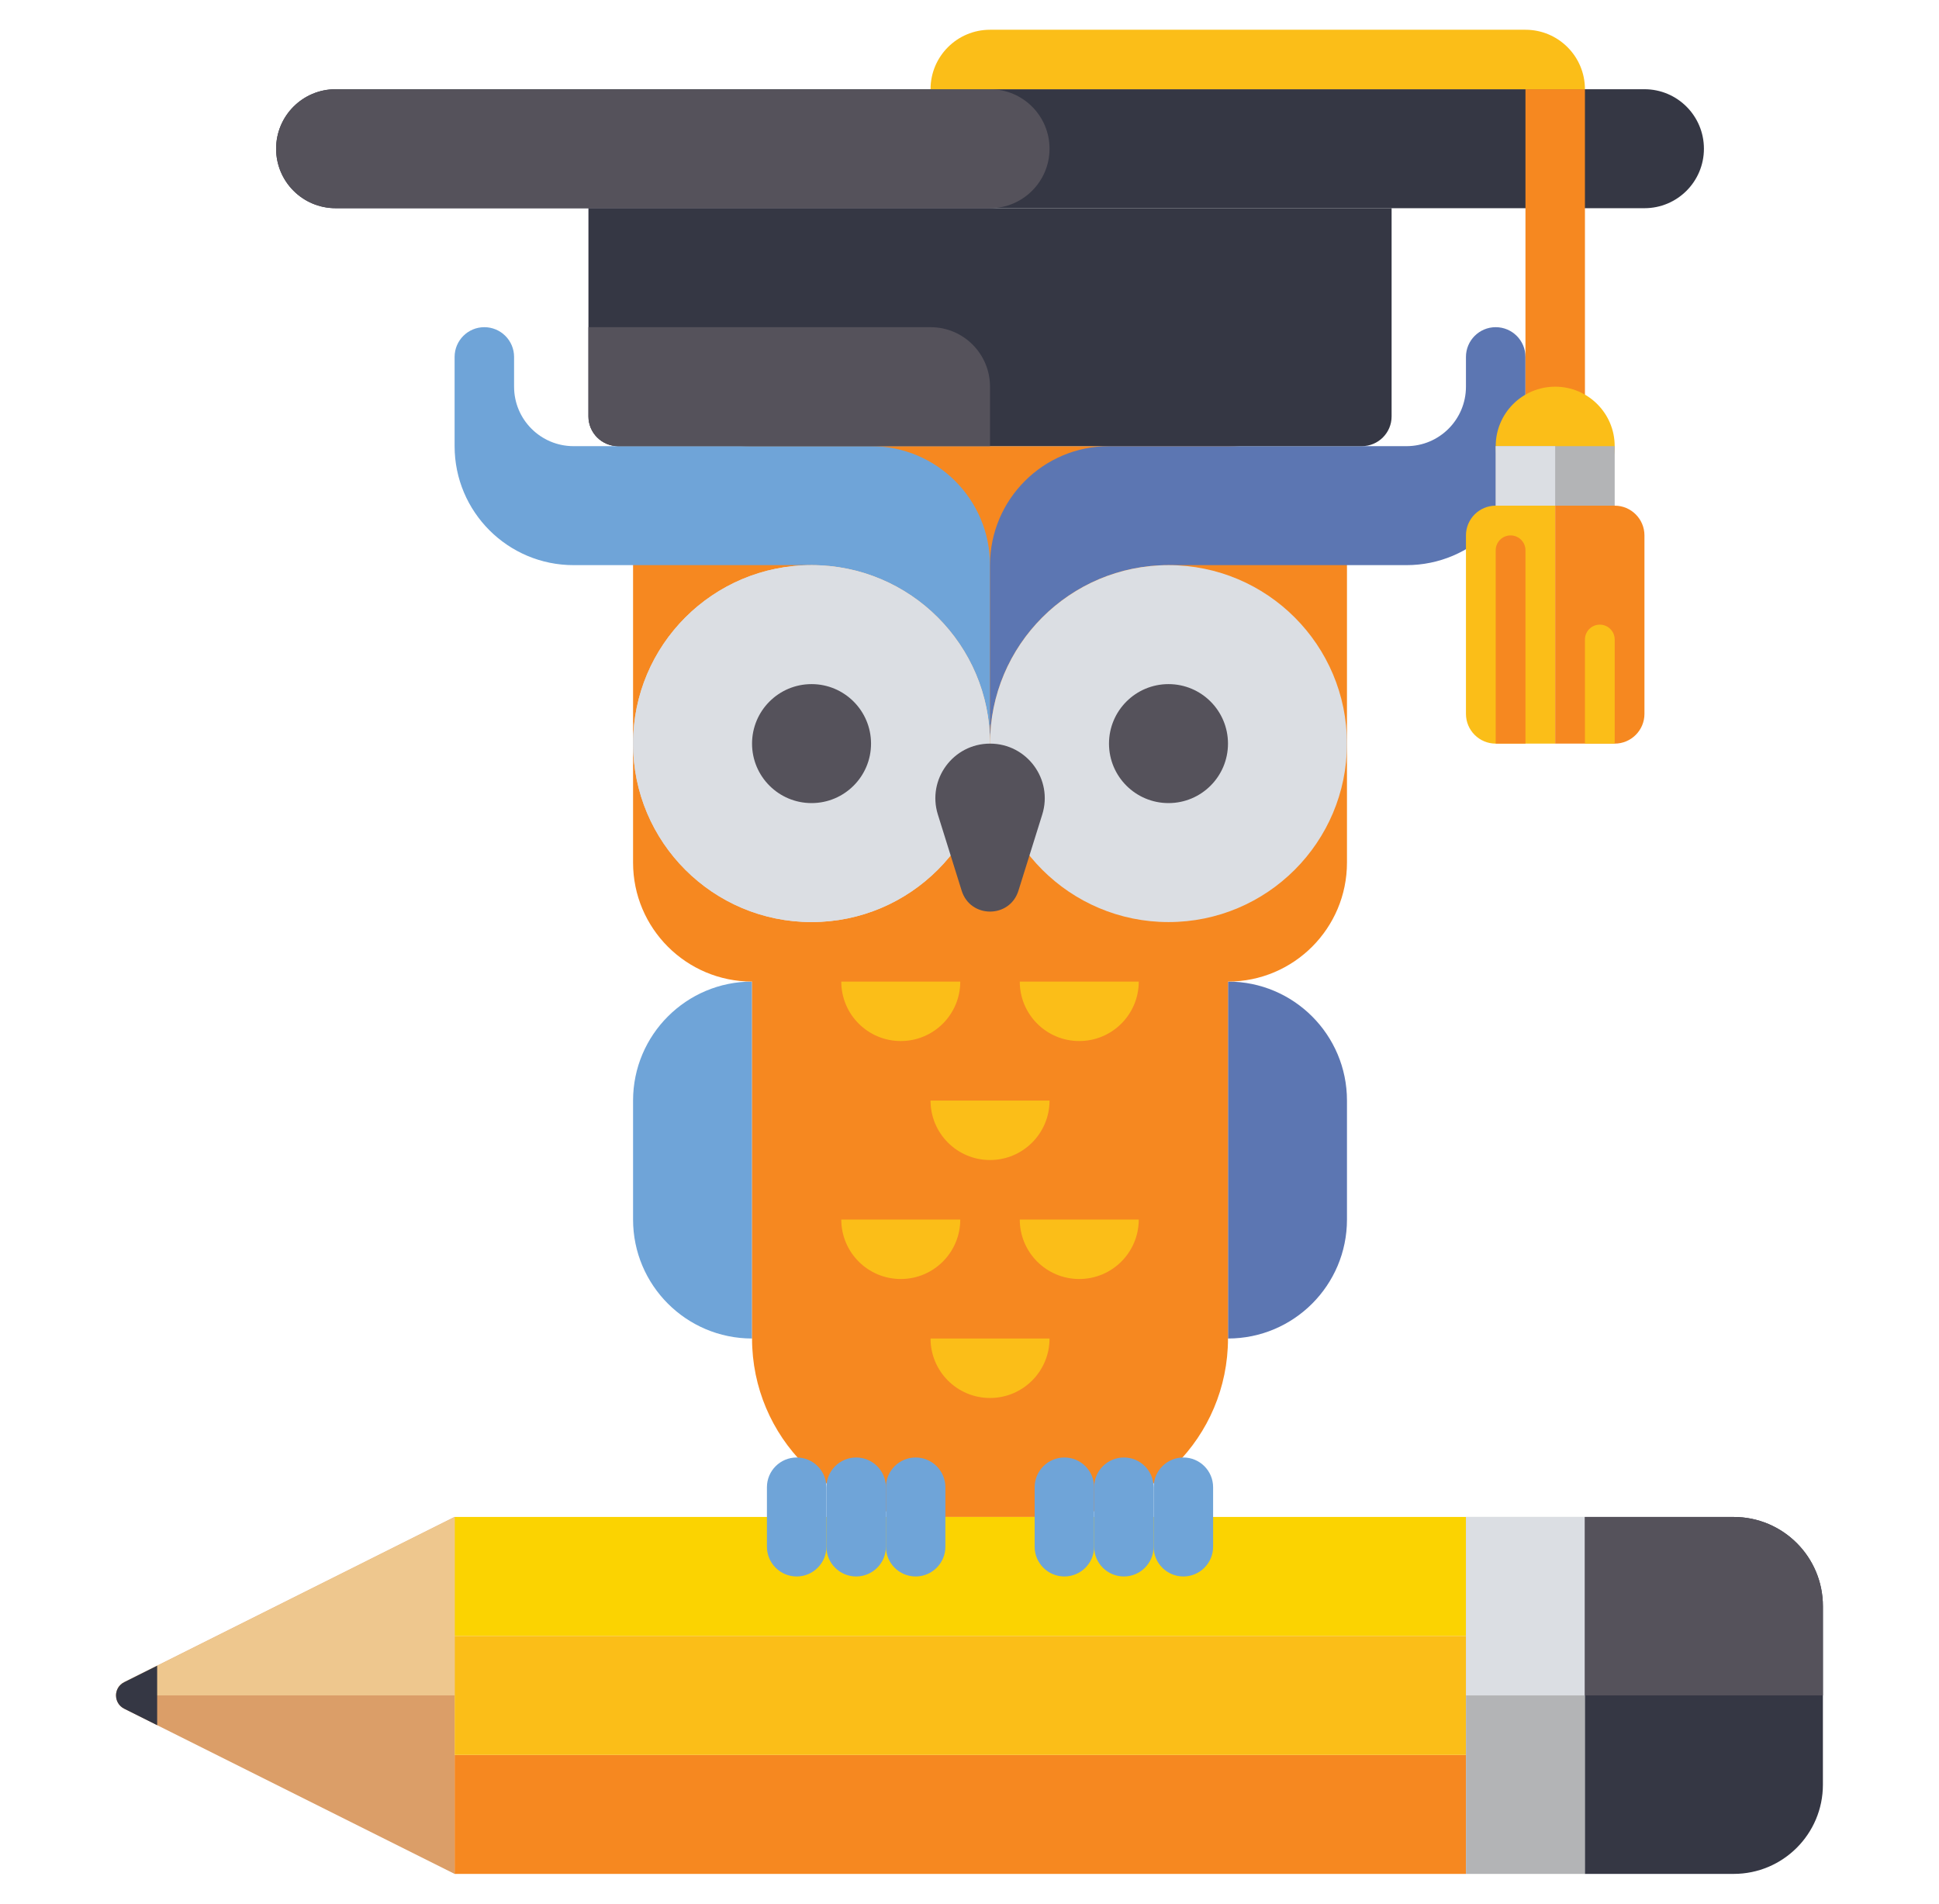 <svg width="55" height="54" viewBox="0 0 55 54" fill="none" xmlns="http://www.w3.org/2000/svg">
<g clip-path="url(#clip0_2645_944)">
<g clip-path="url(#clip1_2645_944)">
<path d="M21.332 37.969C19.468 37.969 17.957 36.458 17.957 34.594V31.219C17.957 29.355 19.468 27.844 21.332 27.844V37.969Z" fill="#6FA4D8"/>
</g>
<g clip-path="url(#clip2_2645_944)">
<path d="M34.832 37.969C36.696 37.969 38.207 36.458 38.207 34.594V31.219C38.207 29.355 36.696 27.844 34.832 27.844V37.969Z" fill="#5C76B2"/>
</g>
<g clip-path="url(#clip3_2645_944)">
<path d="M34.832 12.656H21.332C19.468 12.656 17.957 14.167 17.957 16.031V24.469C17.957 26.333 19.468 27.844 21.332 27.844V37.969C21.332 40.765 23.598 43.031 26.395 43.031H29.77C32.566 43.031 34.832 40.765 34.832 37.969V27.844C36.696 27.844 38.207 26.333 38.207 24.469V16.031C38.207 14.167 36.696 12.656 34.832 12.656Z" fill="#F68820"/>
</g>
<g clip-path="url(#clip4_2645_944)">
<path d="M24.707 12.656H16.27C15.337 12.656 14.582 11.901 14.582 10.969V10.125C14.582 9.659 14.204 9.281 13.738 9.281C13.273 9.281 12.895 9.659 12.895 10.125V12.656C12.895 14.52 14.406 16.031 16.27 16.031H23.02C25.816 16.031 28.082 18.298 28.082 21.094V16.031C28.082 14.167 26.571 12.656 24.707 12.656Z" fill="#6FA4D8"/>
</g>
<g clip-path="url(#clip5_2645_944)">
<path d="M31.457 12.656H39.895C40.827 12.656 41.582 11.901 41.582 10.969V10.125C41.582 9.659 41.96 9.281 42.426 9.281C42.892 9.281 43.27 9.659 43.27 10.125V12.656C43.27 14.52 41.758 16.031 39.895 16.031H33.145C30.348 16.031 28.082 18.298 28.082 21.094V16.031C28.082 14.167 29.593 12.656 31.457 12.656Z" fill="#5C76B2"/>
</g>
<g clip-path="url(#clip6_2645_944)">
<g clip-path="url(#clip7_2645_944)">
<path d="M41.582 49.781V53.156H12.895V49.781H41.582Z" fill="#F68820"/>
</g>
<g clip-path="url(#clip8_2645_944)">
<path d="M41.582 43.031V46.406H12.895V43.031H41.582Z" fill="#FBD301"/>
</g>
<g clip-path="url(#clip9_2645_944)">
<path d="M12.895 46.406H41.582V49.781H12.895V46.406Z" fill="#FBBE18"/>
</g>
<g clip-path="url(#clip10_2645_944)">
<path d="M12.895 43.031L3.525 47.717C3.213 47.872 3.213 48.316 3.525 48.471L12.895 53.156V43.031Z" fill="#DB9E68"/>
</g>
<g clip-path="url(#clip11_2645_944)">
<path d="M12.895 43.031L3.524 47.717C3.369 47.794 3.291 47.944 3.291 48.094H12.895V43.031Z" fill="#EEC78E"/>
</g>
<g clip-path="url(#clip12_2645_944)">
<path d="M4.458 47.25L3.525 47.717C3.213 47.872 3.213 48.316 3.525 48.471L4.458 48.938V47.25Z" fill="#353744"/>
</g>
<g clip-path="url(#clip13_2645_944)">
<path d="M44.957 43.031V53.156H41.582V43.031H44.957Z" fill="#B3B4B6"/>
</g>
<g clip-path="url(#clip14_2645_944)">
<path d="M44.957 43.031V48.094H41.582V43.031H44.957Z" fill="#DBDEE3"/>
</g>
<g clip-path="url(#clip15_2645_944)">
<path d="M51.707 50.625V45.562C51.707 44.164 50.574 43.031 49.176 43.031H44.957V53.156H48.332H49.176C50.574 53.156 51.707 52.023 51.707 50.625Z" fill="#353744"/>
</g>
<g clip-path="url(#clip16_2645_944)">
<path d="M51.707 48.094V45.562C51.707 44.164 50.574 43.031 49.176 43.031H44.957V48.094H51.707Z" fill="#55525B"/>
</g>
</g>
<g clip-path="url(#clip17_2645_944)">
<path d="M46.645 5.906H9.52C8.587 5.906 7.832 5.151 7.832 4.219C7.832 3.286 8.587 2.531 9.52 2.531H46.645C47.577 2.531 48.332 3.286 48.332 4.219C48.332 5.151 47.577 5.906 46.645 5.906Z" fill="#353744"/>
</g>
<g clip-path="url(#clip18_2645_944)">
<path d="M29.77 4.219C29.77 3.286 29.014 2.531 28.082 2.531H9.52C8.587 2.531 7.832 3.286 7.832 4.219C7.832 5.15 8.587 5.906 9.52 5.906H28.082C29.014 5.906 29.77 5.15 29.77 4.219Z" fill="#55525B"/>
</g>
<g clip-path="url(#clip19_2645_944)">
<path d="M38.629 12.656H17.535C17.069 12.656 16.691 12.278 16.691 11.812V5.906H39.473V11.812C39.473 12.278 39.095 12.656 38.629 12.656Z" fill="#353744"/>
</g>
<g clip-path="url(#clip20_2645_944)">
<path d="M28.082 12.656H17.535C17.069 12.656 16.691 12.278 16.691 11.812V9.281H26.395C27.327 9.281 28.082 10.036 28.082 10.969V12.656Z" fill="#55525B"/>
</g>
<g clip-path="url(#clip21_2645_944)">
<path d="M43.27 2.531H44.957V12.656H43.27V2.531Z" fill="#F68820"/>
</g>
<g clip-path="url(#clip22_2645_944)">
<path d="M26.395 2.531H44.957C44.957 1.599 44.202 0.844 43.27 0.844H28.082C27.15 0.844 26.395 1.599 26.395 2.531Z" fill="#FBBE18"/>
</g>
<g clip-path="url(#clip23_2645_944)">
<path d="M44.113 14.344C45.045 14.344 45.801 13.588 45.801 12.656C45.801 11.724 45.045 10.969 44.113 10.969C43.181 10.969 42.426 11.724 42.426 12.656C42.426 13.588 43.181 14.344 44.113 14.344Z" fill="#FBBE18"/>
</g>
<g clip-path="url(#clip24_2645_944)">
<path d="M42.426 12.656H45.801V14.344H42.426V12.656Z" fill="#B3B4B6"/>
</g>
<g clip-path="url(#clip25_2645_944)">
<path d="M42.426 12.656H44.113V14.344H42.426V12.656Z" fill="#DBDEE3"/>
</g>
<g clip-path="url(#clip26_2645_944)">
<path d="M44.113 21.094H42.426C41.96 21.094 41.582 20.716 41.582 20.25V15.188C41.582 14.722 41.96 14.344 42.426 14.344H44.113V21.094Z" fill="#FBBE18"/>
</g>
<g clip-path="url(#clip27_2645_944)">
<path d="M44.113 21.094H45.801C46.267 21.094 46.645 20.716 46.645 20.25V15.188C46.645 14.722 46.267 14.344 45.801 14.344H44.113V21.094Z" fill="#F68820"/>
</g>
<g clip-path="url(#clip28_2645_944)">
<path d="M43.27 21.094V15.609C43.27 15.377 43.081 15.188 42.848 15.188C42.615 15.188 42.426 15.377 42.426 15.609V21.094H43.27Z" fill="#F68820"/>
</g>
<g clip-path="url(#clip29_2645_944)">
<path d="M45.801 21.094V18.141C45.801 17.908 45.612 17.719 45.379 17.719C45.146 17.719 44.957 17.908 44.957 18.141V21.094H45.801Z" fill="#FBBE18"/>
</g>
<g clip-path="url(#clip30_2645_944)">
<path d="M23.02 26.156C25.816 26.156 28.082 23.89 28.082 21.094C28.082 18.298 25.816 16.031 23.02 16.031C20.224 16.031 17.957 18.298 17.957 21.094C17.957 23.89 20.224 26.156 23.02 26.156Z" fill="#DBDEE3"/>
</g>
<g clip-path="url(#clip31_2645_944)">
<path d="M23.02 26.156C25.816 26.156 28.082 23.89 28.082 21.094C28.082 18.298 25.816 16.031 23.02 16.031C20.224 16.031 17.957 18.298 17.957 21.094C17.957 23.89 20.224 26.156 23.02 26.156Z" fill="#DBDEE3"/>
</g>
<g clip-path="url(#clip32_2645_944)">
<path d="M23.02 22.781C23.951 22.781 24.707 22.026 24.707 21.094C24.707 20.162 23.951 19.406 23.02 19.406C22.088 19.406 21.332 20.162 21.332 21.094C21.332 22.026 22.088 22.781 23.02 22.781Z" fill="#55525B"/>
</g>
<g clip-path="url(#clip33_2645_944)">
<path d="M33.145 26.156C35.941 26.156 38.207 23.89 38.207 21.094C38.207 18.298 35.941 16.031 33.145 16.031C30.349 16.031 28.082 18.298 28.082 21.094C28.082 23.89 30.349 26.156 33.145 26.156Z" fill="#DBDEE3"/>
</g>
<g clip-path="url(#clip34_2645_944)">
<path d="M33.145 22.781C34.077 22.781 34.832 22.026 34.832 21.094C34.832 20.162 34.077 19.406 33.145 19.406C32.213 19.406 31.457 20.162 31.457 21.094C31.457 22.026 32.213 22.781 33.145 22.781Z" fill="#55525B"/>
</g>
<g clip-path="url(#clip35_2645_944)">
<path d="M28.083 21.094C29.13 21.094 29.876 22.109 29.563 23.107L28.888 25.266C28.642 26.056 27.524 26.056 27.278 25.266L26.603 23.107C26.291 22.109 27.037 21.094 28.083 21.094Z" fill="#55525B"/>
</g>
<g clip-path="url(#clip36_2645_944)">
<path d="M25.551 29.531C24.618 29.531 23.863 28.776 23.863 27.844H27.238C27.238 28.776 26.483 29.531 25.551 29.531Z" fill="#FBBE18"/>
</g>
<g clip-path="url(#clip37_2645_944)">
<path d="M30.613 29.531C29.681 29.531 28.926 28.776 28.926 27.844H32.301C32.301 28.776 31.546 29.531 30.613 29.531Z" fill="#FBBE18"/>
</g>
<g clip-path="url(#clip38_2645_944)">
<path d="M25.551 36.281C24.618 36.281 23.863 35.526 23.863 34.594H27.238C27.238 35.526 26.483 36.281 25.551 36.281Z" fill="#FBBE18"/>
</g>
<g clip-path="url(#clip39_2645_944)">
<path d="M30.613 36.281C29.681 36.281 28.926 35.526 28.926 34.594H32.301C32.301 35.526 31.546 36.281 30.613 36.281Z" fill="#FBBE18"/>
</g>
<g clip-path="url(#clip40_2645_944)">
<path d="M28.082 32.906C27.15 32.906 26.395 32.151 26.395 31.219H29.77C29.77 32.151 29.014 32.906 28.082 32.906Z" fill="#FBBE18"/>
</g>
<g clip-path="url(#clip41_2645_944)">
<path d="M28.082 39.656C27.15 39.656 26.395 38.901 26.395 37.969H29.77C29.77 38.901 29.014 39.656 28.082 39.656Z" fill="#FBBE18"/>
</g>
<g clip-path="url(#clip42_2645_944)">
<path d="M22.598 44.719C23.063 44.719 23.441 44.341 23.441 43.875V42.188C23.441 41.722 23.063 41.344 22.598 41.344C22.132 41.344 21.754 41.722 21.754 42.188V43.875C21.754 44.341 22.132 44.719 22.598 44.719Z" fill="#6FA4D8"/>
</g>
<g clip-path="url(#clip43_2645_944)">
<path d="M24.285 44.719C24.751 44.719 25.129 44.341 25.129 43.875V42.188C25.129 41.722 24.751 41.344 24.285 41.344C23.819 41.344 23.441 41.722 23.441 42.188V43.875C23.441 44.341 23.819 44.719 24.285 44.719Z" fill="#6FA4D8"/>
</g>
<g clip-path="url(#clip44_2645_944)">
<path d="M25.973 44.719C26.438 44.719 26.816 44.341 26.816 43.875V42.188C26.816 41.722 26.438 41.344 25.973 41.344C25.507 41.344 25.129 41.722 25.129 42.188V43.875C25.129 44.341 25.507 44.719 25.973 44.719Z" fill="#6FA4D8"/>
</g>
<g clip-path="url(#clip45_2645_944)">
<path d="M30.191 44.719C30.657 44.719 31.035 44.341 31.035 43.875V42.188C31.035 41.722 30.657 41.344 30.191 41.344C29.726 41.344 29.348 41.722 29.348 42.188V43.875C29.348 44.341 29.726 44.719 30.191 44.719Z" fill="#6FA4D8"/>
</g>
<g clip-path="url(#clip46_2645_944)">
<path d="M31.879 44.719C32.345 44.719 32.723 44.341 32.723 43.875V42.188C32.723 41.722 32.345 41.344 31.879 41.344C31.413 41.344 31.035 41.722 31.035 42.188V43.875C31.035 44.341 31.413 44.719 31.879 44.719Z" fill="#6FA4D8"/>
</g>
<g clip-path="url(#clip47_2645_944)">
<path d="M33.566 44.719C34.032 44.719 34.41 44.341 34.41 43.875V42.188C34.41 41.722 34.032 41.344 33.566 41.344C33.101 41.344 32.723 41.722 32.723 42.188V43.875C32.723 44.341 33.101 44.719 33.566 44.719Z" fill="#6FA4D8"/>
</g>
</g>
<defs>
<clipPath id="clip0_2645_944">
<rect width="48.417" height="52.312" fill="white" transform="translate(3.291 0.844)"/>
</clipPath>
<clipPath id="clip1_2645_944">
<rect width="3.375" height="10.125" fill="white" transform="translate(17.957 27.844)"/>
</clipPath>
<clipPath id="clip2_2645_944">
<rect width="3.375" height="10.125" fill="white" transform="translate(34.832 27.844)"/>
</clipPath>
<clipPath id="clip3_2645_944">
<rect width="20.25" height="30.375" fill="white" transform="translate(17.957 12.656)"/>
</clipPath>
<clipPath id="clip4_2645_944">
<rect width="15.188" height="11.812" fill="white" transform="translate(12.895 9.281)"/>
</clipPath>
<clipPath id="clip5_2645_944">
<rect width="15.188" height="11.812" fill="white" transform="translate(28.082 9.281)"/>
</clipPath>
<clipPath id="clip6_2645_944">
<rect width="48.417" height="10.125" fill="white" transform="translate(3.291 43.031)"/>
</clipPath>
<clipPath id="clip7_2645_944">
<rect width="28.688" height="3.375" fill="white" transform="translate(12.895 49.781)"/>
</clipPath>
<clipPath id="clip8_2645_944">
<rect width="28.688" height="3.375" fill="white" transform="translate(12.895 43.031)"/>
</clipPath>
<clipPath id="clip9_2645_944">
<rect width="28.688" height="3.375" fill="white" transform="translate(12.895 46.406)"/>
</clipPath>
<clipPath id="clip10_2645_944">
<rect width="9.604" height="10.125" fill="white" transform="translate(3.291 43.031)"/>
</clipPath>
<clipPath id="clip11_2645_944">
<rect width="9.604" height="5.062" fill="white" transform="translate(3.291 43.031)"/>
</clipPath>
<clipPath id="clip12_2645_944">
<rect width="1.167" height="1.688" fill="white" transform="translate(3.291 47.25)"/>
</clipPath>
<clipPath id="clip13_2645_944">
<rect width="3.375" height="10.125" fill="white" transform="translate(41.582 43.031)"/>
</clipPath>
<clipPath id="clip14_2645_944">
<rect width="3.375" height="5.062" fill="white" transform="translate(41.582 43.031)"/>
</clipPath>
<clipPath id="clip15_2645_944">
<rect width="6.75" height="10.125" fill="white" transform="translate(44.957 43.031)"/>
</clipPath>
<clipPath id="clip16_2645_944">
<rect width="6.75" height="5.062" fill="white" transform="translate(44.957 43.031)"/>
</clipPath>
<clipPath id="clip17_2645_944">
<rect width="40.5" height="3.375" fill="white" transform="translate(7.832 2.531)"/>
</clipPath>
<clipPath id="clip18_2645_944">
<rect width="21.938" height="3.375" fill="white" transform="translate(7.832 2.531)"/>
</clipPath>
<clipPath id="clip19_2645_944">
<rect width="22.781" height="6.75" fill="white" transform="translate(16.691 5.906)"/>
</clipPath>
<clipPath id="clip20_2645_944">
<rect width="11.391" height="3.375" fill="white" transform="translate(16.691 9.281)"/>
</clipPath>
<clipPath id="clip21_2645_944">
<rect width="1.688" height="10.125" fill="white" transform="translate(43.27 2.531)"/>
</clipPath>
<clipPath id="clip22_2645_944">
<rect width="18.562" height="1.688" fill="white" transform="translate(26.395 0.844)"/>
</clipPath>
<clipPath id="clip23_2645_944">
<rect width="3.375" height="3.375" fill="white" transform="translate(42.426 10.969)"/>
</clipPath>
<clipPath id="clip24_2645_944">
<rect width="3.375" height="1.688" fill="white" transform="translate(42.426 12.656)"/>
</clipPath>
<clipPath id="clip25_2645_944">
<rect width="1.688" height="1.688" fill="white" transform="translate(42.426 12.656)"/>
</clipPath>
<clipPath id="clip26_2645_944">
<rect width="2.531" height="6.75" fill="white" transform="translate(41.582 14.344)"/>
</clipPath>
<clipPath id="clip27_2645_944">
<rect width="2.531" height="6.75" fill="white" transform="translate(44.113 14.344)"/>
</clipPath>
<clipPath id="clip28_2645_944">
<rect width="0.844" height="5.906" fill="white" transform="translate(42.426 15.188)"/>
</clipPath>
<clipPath id="clip29_2645_944">
<rect width="0.844" height="3.375" fill="white" transform="translate(44.957 17.719)"/>
</clipPath>
<clipPath id="clip30_2645_944">
<rect width="10.125" height="10.125" fill="white" transform="translate(17.957 16.031)"/>
</clipPath>
<clipPath id="clip31_2645_944">
<rect width="10.125" height="10.125" fill="white" transform="translate(17.957 16.031)"/>
</clipPath>
<clipPath id="clip32_2645_944">
<rect width="3.375" height="3.375" fill="white" transform="translate(21.332 19.406)"/>
</clipPath>
<clipPath id="clip33_2645_944">
<rect width="10.125" height="10.125" fill="white" transform="translate(28.082 16.031)"/>
</clipPath>
<clipPath id="clip34_2645_944">
<rect width="3.375" height="3.375" fill="white" transform="translate(31.457 19.406)"/>
</clipPath>
<clipPath id="clip35_2645_944">
<rect width="3.104" height="4.765" fill="white" transform="translate(26.531 21.094)"/>
</clipPath>
<clipPath id="clip36_2645_944">
<rect width="3.375" height="1.688" fill="white" transform="translate(23.863 27.844)"/>
</clipPath>
<clipPath id="clip37_2645_944">
<rect width="3.375" height="1.688" fill="white" transform="translate(28.926 27.844)"/>
</clipPath>
<clipPath id="clip38_2645_944">
<rect width="3.375" height="1.688" fill="white" transform="translate(23.863 34.594)"/>
</clipPath>
<clipPath id="clip39_2645_944">
<rect width="3.375" height="1.688" fill="white" transform="translate(28.926 34.594)"/>
</clipPath>
<clipPath id="clip40_2645_944">
<rect width="3.375" height="1.688" fill="white" transform="translate(26.395 31.219)"/>
</clipPath>
<clipPath id="clip41_2645_944">
<rect width="3.375" height="1.688" fill="white" transform="translate(26.395 37.969)"/>
</clipPath>
<clipPath id="clip42_2645_944">
<rect width="1.688" height="3.375" fill="white" transform="translate(21.754 41.344)"/>
</clipPath>
<clipPath id="clip43_2645_944">
<rect width="1.688" height="3.375" fill="white" transform="translate(23.441 41.344)"/>
</clipPath>
<clipPath id="clip44_2645_944">
<rect width="1.688" height="3.375" fill="white" transform="translate(25.129 41.344)"/>
</clipPath>
<clipPath id="clip45_2645_944">
<rect width="1.688" height="3.375" fill="white" transform="translate(29.348 41.344)"/>
</clipPath>
<clipPath id="clip46_2645_944">
<rect width="1.688" height="3.375" fill="white" transform="translate(31.035 41.344)"/>
</clipPath>
<clipPath id="clip47_2645_944">
<rect width="1.688" height="3.375" fill="white" transform="translate(32.723 41.344)"/>
</clipPath>
</defs>
</svg>
